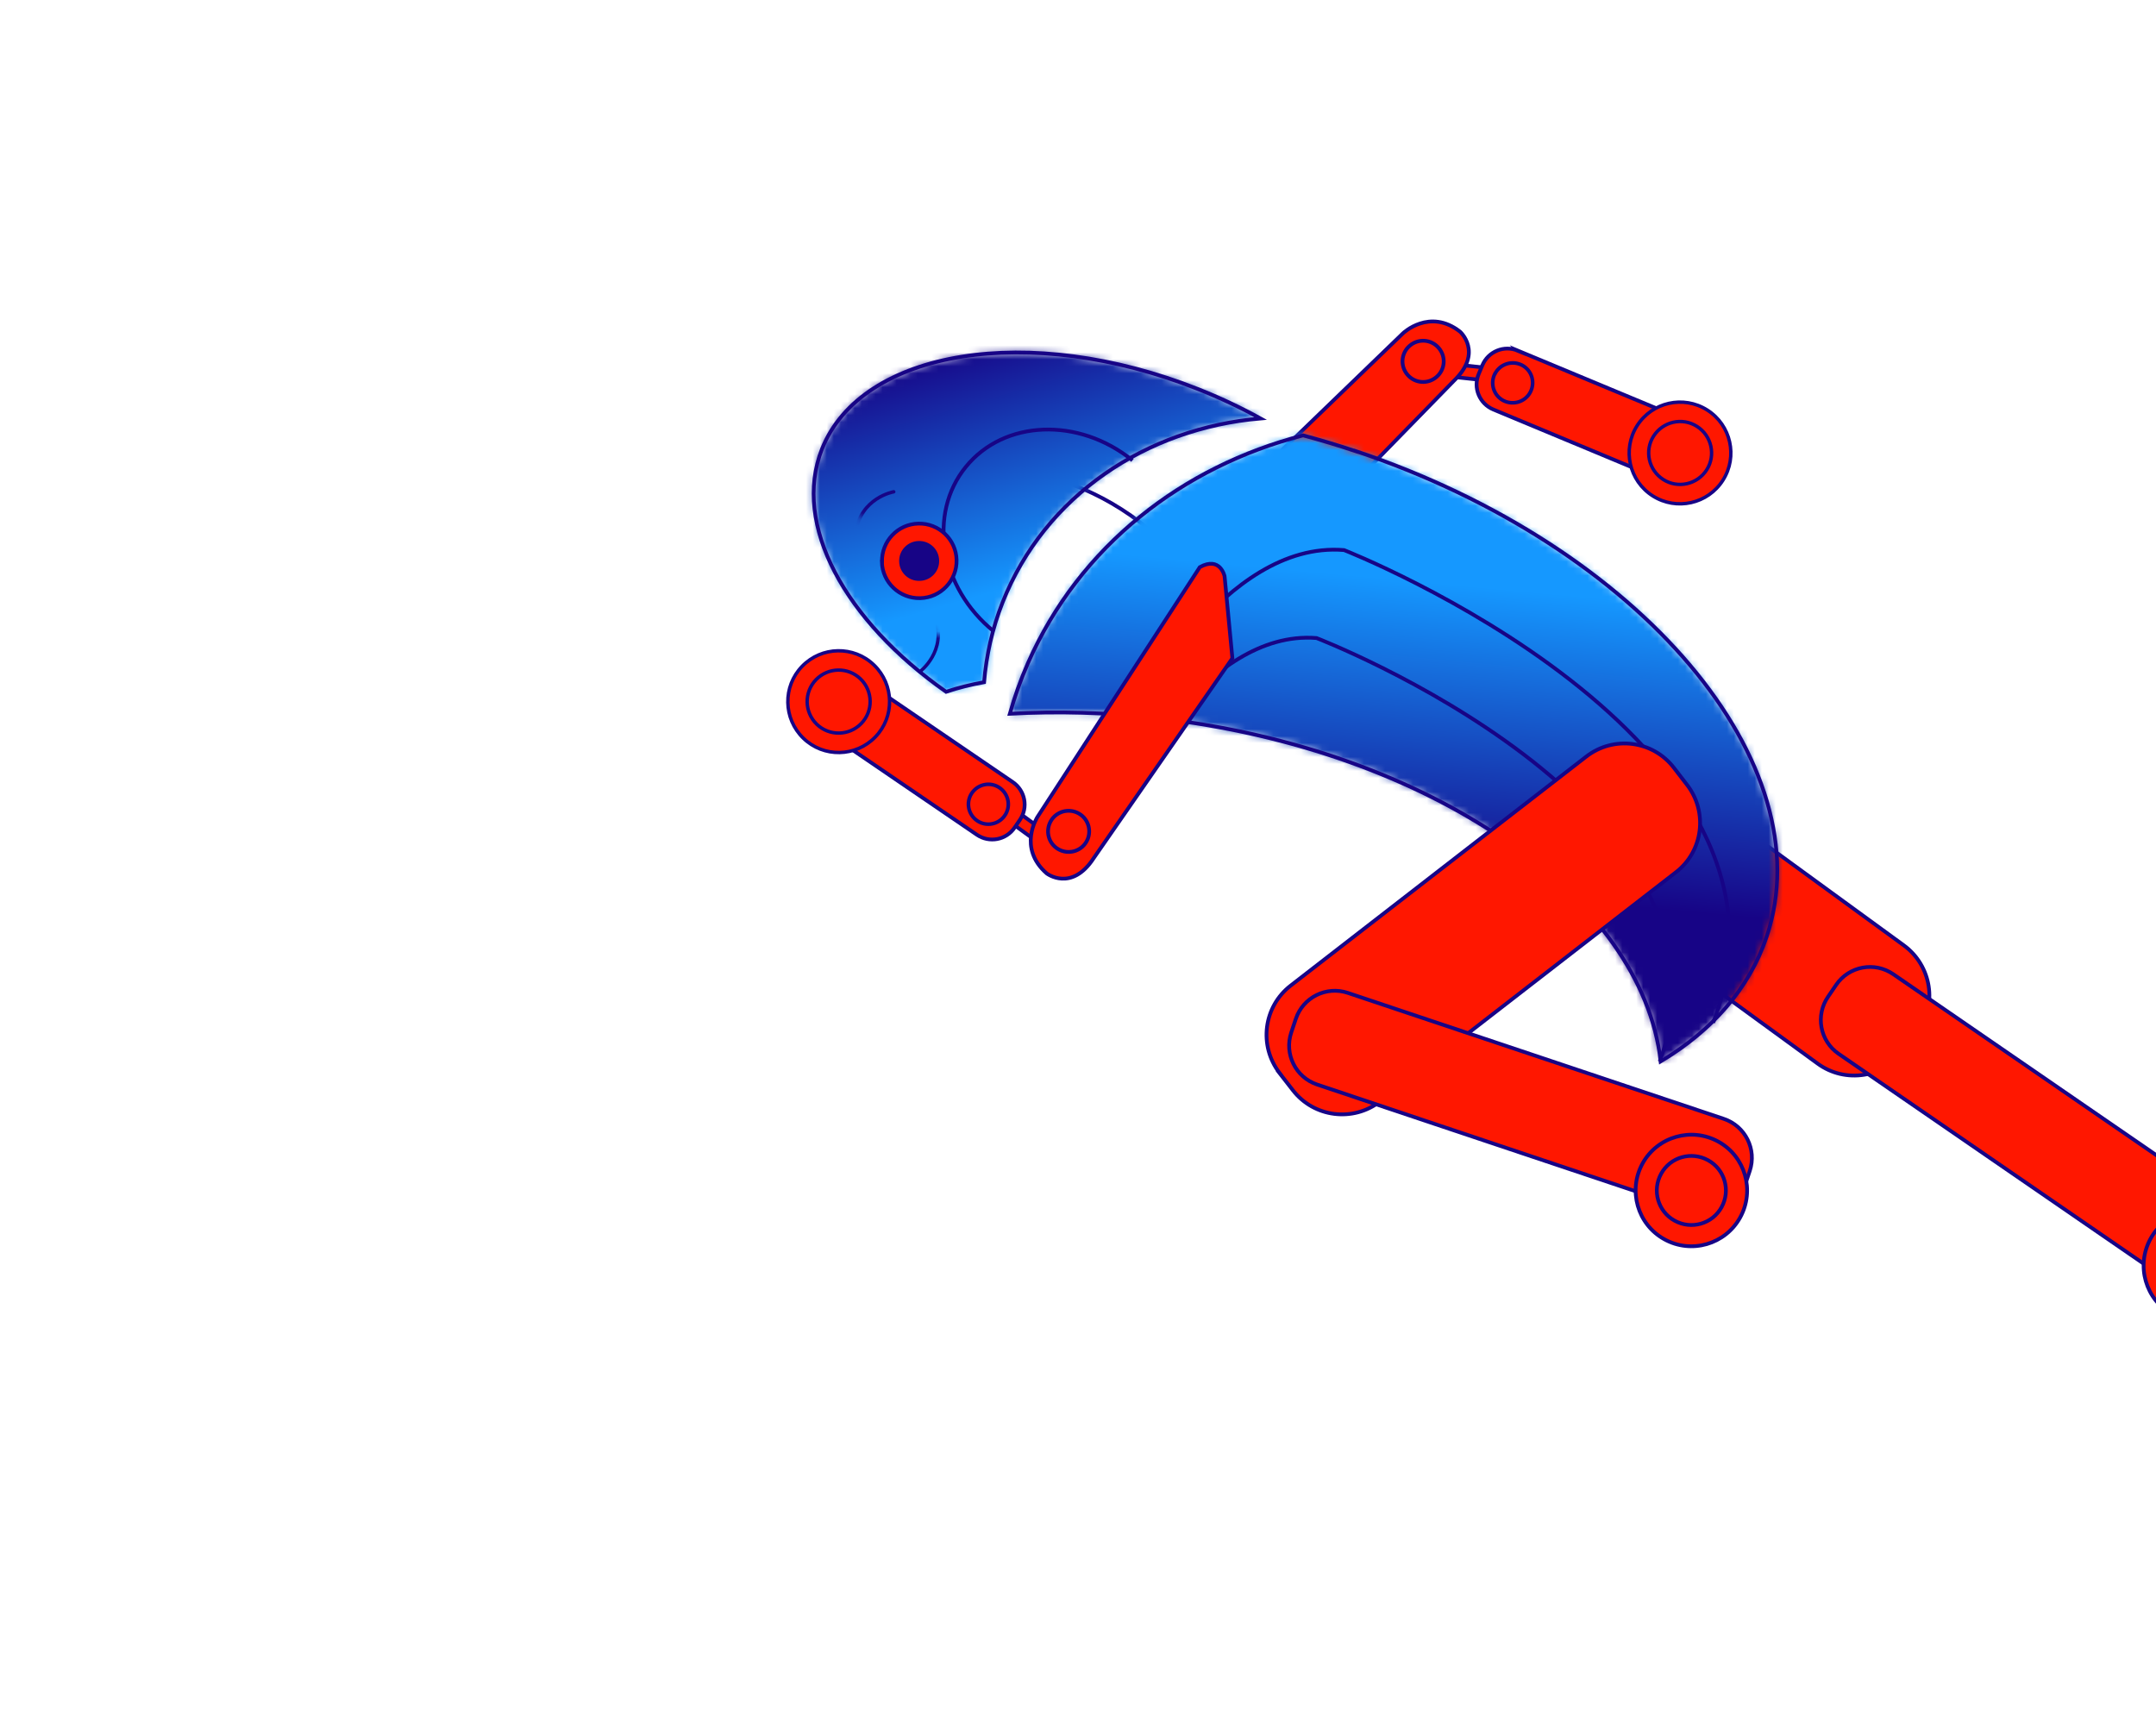<svg width="309" height="246" viewBox="0 0 309 246" fill="none" xmlns="http://www.w3.org/2000/svg">
    <path d="M140.586 67.144C140.586 67.144 159.43 65.625 172.686 84.671" stroke="#170486" stroke-width="0.54" stroke-miterlimit="10"/>
    <path d="M272.979 150.493L274.805 147.979C277.717 144 276.831 138.41 272.852 135.498L229.541 103.934C225.544 101.022 219.974 101.908 217.063 105.888L215.236 108.402C212.325 112.382 213.211 117.971 217.189 120.883L260.501 152.447C264.479 155.359 270.067 154.473 272.979 150.493Z" fill="#FF1700"/>
    <path d="M272.979 150.493L274.805 147.979C277.717 144 276.831 138.41 272.852 135.498L229.541 103.934C225.544 101.022 219.974 101.908 217.063 105.888L215.236 108.402C212.325 112.382 213.211 117.971 217.189 120.883L260.501 152.447C264.479 155.359 270.067 154.473 272.979 150.493Z" stroke="#170486" stroke-width="0.54" stroke-miterlimit="10"/>
    <path d="M318.534 181.752L319.692 180.052C321.536 177.375 320.867 173.703 318.173 171.858L271.353 139.642C268.676 137.797 265.005 138.467 263.161 141.162L262.003 142.862C260.159 145.539 260.828 149.211 263.522 151.056L310.342 183.271C313.019 185.116 316.69 184.447 318.534 181.752Z" fill="#FF1700"/>
    <path d="M318.534 181.752L319.692 180.052C321.536 177.375 320.867 173.703 318.173 171.858L271.353 139.642C268.676 137.797 265.005 138.467 263.161 141.162L262.003 142.862C260.159 145.539 260.828 149.211 263.522 151.056L310.342 183.271C313.019 185.116 316.69 184.447 318.534 181.752Z" stroke="#170486" stroke-width="0.54" stroke-miterlimit="10"/>
    <path d="M311.336 188.408C315.206 190.56 320.071 189.149 322.205 185.296C324.339 181.425 322.946 176.56 319.094 174.425C315.242 172.291 310.36 173.684 308.226 177.536C306.092 181.407 307.484 186.273 311.336 188.408Z" fill="#FF1700"/>
    <path d="M311.336 188.408C315.206 190.56 320.071 189.149 322.205 185.296C324.339 181.425 322.946 176.56 319.094 174.425C315.242 172.291 310.36 173.684 308.226 177.536C306.092 181.407 307.484 186.273 311.336 188.408Z" stroke="#170486" stroke-width="0.54" stroke-miterlimit="10"/>
    <path d="M198.389 51.136L215.541 52.991L215.347 54.79L198.194 52.935L198.389 51.136Z" fill="#FF1700"/>
    <path d="M198.389 51.136L215.541 52.991L215.347 54.79L198.194 52.935L198.389 51.136Z" stroke="#170486" stroke-width="0.54" stroke-miterlimit="10"/>
    <path d="M184.061 79.552L172.306 80.674C172.306 80.674 169.34 80.619 170.353 77.436L201.078 47.771C201.078 47.771 204.876 44.117 209.252 47.536C209.252 47.536 212.616 50.502 208.384 54.572L184.043 79.516L184.061 79.552Z" fill="#FF1700"/>
    <path d="M184.061 79.552L172.306 80.674C172.306 80.674 169.34 80.619 170.353 77.436L201.078 47.771C201.078 47.771 204.876 44.117 209.252 47.536C209.252 47.536 212.616 50.502 208.384 54.572L184.043 79.516L184.061 79.552Z" stroke="#170486" stroke-width="0.54" stroke-miterlimit="10"/>
    <path d="M205.906 54.01C207.136 52.943 207.262 51.08 206.177 49.85C205.11 48.62 203.248 48.493 202.018 49.579C200.788 50.646 200.662 52.509 201.747 53.739C202.814 54.969 204.676 55.096 205.906 54.01Z" fill="#FF1700"/>
    <path d="M205.906 54.01C207.136 52.943 207.262 51.08 206.177 49.85C205.11 48.62 203.248 48.493 202.018 49.579C200.788 50.646 200.662 52.509 201.747 53.739C202.814 54.969 204.676 55.096 205.906 54.01Z" stroke="#170486" stroke-width="0.54" stroke-miterlimit="10"/>
    <path d="M217.516 50.249L237.463 58.551C239.452 59.383 240.392 61.663 239.56 63.652L239.036 64.9C238.204 66.89 235.925 67.831 233.954 66.999L214.026 58.696C212.036 57.864 211.096 55.585 211.928 53.613L212.452 52.365C213.284 50.375 215.563 49.435 217.534 50.267" fill="#FF1700"/>
    <path d="M217.516 50.249L237.463 58.551C239.452 59.383 240.392 61.663 239.56 63.652L239.036 64.9C238.204 66.89 235.925 67.831 233.954 66.999L214.026 58.696C212.036 57.864 211.096 55.585 211.928 53.613L212.452 52.365C213.284 50.375 215.563 49.435 217.534 50.267L217.516 50.249Z" stroke="#170486" stroke-width="0.54" stroke-miterlimit="10"/>
    <path d="M246.938 68.826C249.09 65.426 248.077 60.922 244.678 58.769C241.278 56.617 236.775 57.63 234.623 61.03C232.471 64.431 233.484 68.935 236.883 71.087C240.283 73.24 244.786 72.227 246.938 68.826Z" fill="#FF1700"/>
    <path d="M246.938 68.826C249.09 65.426 248.077 60.922 244.678 58.769C241.278 56.617 236.775 57.63 234.623 61.03C232.471 64.431 233.484 68.935 236.883 71.087C240.283 73.24 244.786 72.227 246.938 68.826Z" stroke="#170486" stroke-width="0.49" stroke-miterlimit="10"/>
    <path d="M244.606 67.342C245.944 65.244 245.311 62.458 243.214 61.12C241.116 59.781 238.331 60.414 236.993 62.513C235.654 64.611 236.287 67.396 238.385 68.735C240.483 70.073 243.268 69.44 244.606 67.342Z" fill="#FF1700"/>
    <path d="M244.606 67.342C245.944 65.244 245.311 62.458 243.214 61.12C241.116 59.781 238.331 60.414 236.993 62.513C235.654 64.611 236.287 67.396 238.385 68.735C240.483 70.073 243.268 69.44 244.606 67.342Z" stroke="#170486" stroke-width="0.49" stroke-miterlimit="10"/>
    <path d="M214.26 53.578C214.984 52.167 216.702 51.624 218.112 52.33C219.523 53.053 220.065 54.772 219.342 56.182C218.619 57.593 216.901 58.136 215.49 57.431C214.08 56.707 213.537 54.989 214.242 53.578" fill="#FF1700"/>
    <path d="M214.26 53.578C214.984 52.167 216.702 51.624 218.112 52.33C219.523 53.053 220.065 54.772 219.342 56.182C218.619 57.593 216.901 58.136 215.49 57.431C214.08 56.707 213.537 54.989 214.242 53.578H214.26Z" stroke="#170486" stroke-width="0.52" stroke-miterlimit="10"/>
    <mask id="mask0_3763_29867" style="mask-type:luminance" maskUnits="userSpaceOnUse" x="144" y="62" width="111" height="91">
        <path d="M194.332 64.684C235.129 78.359 261.496 109.525 253.195 134.287C250.7 141.722 245.365 147.745 238.005 152.159C235.383 128.698 205.055 107.408 165.94 102.941C158.652 102.108 151.545 101.928 144.727 102.307C145.414 99.847 146.282 97.424 147.331 95.036C154.727 78.268 169.484 66.836 186.754 62.387C189.268 63.056 191.8 63.816 194.332 64.666" fill="white"/>
    </mask>
    <g mask="url(#mask0_3763_29867)">
        <path d="M145.712 51.708L269.695 63.147L260.503 162.824L136.52 151.385L145.712 51.708Z" fill="url(#paint0_linear_3763_29867)"/>
    </g>
    <path d="M194.333 64.683C191.801 63.833 189.269 63.074 186.756 62.404C169.485 66.854 154.729 78.268 147.332 95.035C146.283 97.423 145.415 99.865 144.728 102.307C151.546 101.927 158.653 102.108 165.941 102.94C205.057 107.39 235.384 128.68 238.006 152.14C245.366 147.727 250.701 141.721 253.197 134.269C261.497 109.506 235.149 78.34 194.333 64.665V64.683Z" stroke="#170486" stroke-width="0.54" stroke-miterlimit="10"/>
    <path d="M162.523 102.741C162.523 102.741 175.308 77.417 192.633 78.846C192.633 78.846 261.334 105.834 245.529 146.587" stroke="#170486" stroke-width="0.54" stroke-miterlimit="10"/>
    <path d="M160.785 113.704C160.785 113.704 172.648 90.171 188.689 91.455C188.689 91.455 251.224 115.53 237.878 152.141" stroke="#170486" stroke-width="0.54" stroke-miterlimit="10"/>
    <path d="M183.374 153.804L185.291 156.264C188.311 160.171 193.917 160.876 197.823 157.856L240.194 125.025C244.1 122.005 244.806 116.397 241.785 112.49L239.887 110.03C236.867 106.123 231.261 105.418 227.354 108.439L184.983 141.269C181.077 144.289 180.372 149.897 183.392 153.804" fill="#FF1700"/>
    <path d="M183.374 153.804L185.291 156.264C188.311 160.171 193.917 160.876 197.823 157.856L240.194 125.025C244.1 122.005 244.806 116.397 241.785 112.49L239.887 110.03C236.867 106.123 231.261 105.418 227.354 108.439L184.983 141.269C181.077 144.289 180.372 149.897 183.392 153.804H183.374Z" stroke="#170486" stroke-width="0.54" stroke-miterlimit="10"/>
    <path d="M250.139 169.813L250.79 167.859C251.821 164.766 250.157 161.42 247.083 160.389L193.21 142.337C190.118 141.306 186.773 142.97 185.742 146.045L185.091 147.998C184.06 151.091 185.724 154.42 188.798 155.469L242.671 173.539C245.763 174.57 249.09 172.906 250.139 169.813Z" fill="#FF1700"/>
    <path d="M247.058 160.372L193.181 142.32C190.094 141.286 186.752 142.951 185.718 146.038L185.063 147.993C184.029 151.081 185.694 154.424 188.781 155.458L242.658 173.51C245.745 174.544 249.087 172.879 250.121 169.792L250.776 167.836C251.81 164.749 250.145 161.406 247.058 160.372Z" stroke="#170486" stroke-width="0.54" stroke-miterlimit="10"/>
    <path d="M238.53 177.626C242.4 179.779 247.264 178.368 249.398 174.515C251.532 170.644 250.14 165.778 246.288 163.644C242.436 161.51 237.553 162.902 235.419 166.755C233.285 170.626 234.678 175.492 238.53 177.626Z" fill="#FF1700"/>
    <path d="M238.53 177.626C242.4 179.779 247.264 178.368 249.398 174.515C251.532 170.644 250.14 165.778 246.288 163.644C242.436 161.51 237.553 162.902 235.419 166.755C233.285 170.626 234.678 175.492 238.53 177.626Z" stroke="#170486" stroke-width="0.54" stroke-miterlimit="10"/>
    <path d="M240.011 174.968C242.398 176.288 245.418 175.438 246.739 173.032C248.059 170.645 247.209 167.624 244.804 166.304C242.416 164.983 239.396 165.833 238.076 168.239C236.756 170.627 237.606 173.647 240.011 174.968Z" fill="#FF1700"/>
    <path d="M240.011 174.968C242.398 176.288 245.418 175.438 246.739 173.032C248.059 170.645 247.209 167.624 244.804 166.304C242.416 164.983 239.396 165.833 238.076 168.239C236.756 170.627 237.606 173.647 240.011 174.968Z" stroke="#170486" stroke-width="0.54" stroke-miterlimit="10"/>
    <path d="M138.412 110.943L152.352 121.11L151.286 122.572L137.346 112.405L138.412 110.943Z" fill="#FF1700"/>
    <path d="M138.412 110.943L152.352 121.11L151.286 122.572L137.346 112.405L138.412 110.943Z" stroke="#170486" stroke-width="0.54" stroke-miterlimit="10"/>
    <path d="M176.627 94.349L175.506 82.591C175.506 82.591 174.891 79.679 171.961 81.289L148.687 117.104C148.687 117.104 145.812 121.517 150.007 125.189C150.007 125.189 153.552 127.92 156.753 123L176.627 94.349Z" fill="#FF1700"/>
    <path d="M176.627 94.349L175.506 82.591C175.506 82.591 174.891 79.679 171.961 81.289L148.687 117.104C148.687 117.104 145.812 121.517 150.007 125.189C150.007 125.189 153.552 127.92 156.753 123L176.627 94.349Z" stroke="#170486" stroke-width="0.54" stroke-miterlimit="10"/>
    <path d="M155.705 120.649C154.891 122.06 153.083 122.53 151.672 121.716C150.262 120.902 149.791 119.094 150.605 117.683C151.419 116.272 153.227 115.801 154.638 116.615C156.049 117.429 156.519 119.238 155.705 120.649Z" fill="#FF1700"/>
    <path d="M155.705 120.649C154.891 122.06 153.083 122.53 151.672 121.716C150.262 120.902 149.791 119.094 150.605 117.683C151.419 116.272 153.227 115.801 154.638 116.615C156.049 117.429 156.519 119.238 155.705 120.649Z" stroke="#170486" stroke-width="0.54" stroke-miterlimit="10"/>
    <mask id="mask1_3763_29867" style="mask-type:luminance" maskUnits="userSpaceOnUse" x="116" y="50" width="65" height="50">
        <path d="M171.654 55.747C174.819 56.995 177.839 58.424 180.66 59.98C164.312 61.373 149.754 71.013 143.696 86.334C142.213 90.079 141.363 93.931 141.038 97.784C139.121 98.128 137.294 98.58 135.595 99.159C121.127 88.993 113.514 75.246 117.8 64.375C121.362 55.385 132.213 50.52 145.776 50.52C153.769 50.52 162.703 52.202 171.636 55.747" fill="white"/>
    </mask>
    <g mask="url(#mask1_3763_29867)">
        <path d="M175.461 32.549L193.666 95.389L118.716 117.112L100.511 54.272L175.461 32.549Z" fill="url(#paint1_linear_3763_29867)"/>
    </g>
    <path d="M141.038 97.784C141.363 93.931 142.213 90.079 143.696 86.334C149.754 71.013 164.312 61.373 180.66 59.98C177.839 58.424 174.819 56.995 171.654 55.747C147.566 46.215 123.46 50.085 117.8 64.375C113.514 75.246 121.127 88.993 135.595 99.159C137.313 98.58 139.121 98.128 141.038 97.784Z" stroke="#170486" stroke-width="0.54" stroke-miterlimit="10"/>
    <path d="M142.43 90.495C134.726 84.255 132.918 73.691 138.416 66.926C143.895 60.161 154.583 59.745 162.305 65.985" stroke="#170486" stroke-width="0.54" stroke-miterlimit="10"/>
    <path d="M126.39 80.529C126.463 83.478 128.922 85.811 131.888 85.739C134.836 85.666 137.168 83.206 137.096 80.258C137.024 77.309 134.564 74.976 131.617 75.049C128.669 75.121 126.336 77.581 126.408 80.529" fill="#FF1700"/>
    <path d="M126.39 80.529C126.463 83.478 128.922 85.811 131.888 85.739C134.836 85.666 137.168 83.206 137.096 80.258C137.024 77.309 134.564 74.976 131.617 75.049C128.669 75.121 126.336 77.581 126.408 80.529H126.39Z" stroke="#170486" stroke-width="0.54" stroke-miterlimit="10"/>
    <path d="M128.867 80.475C128.903 82.067 130.224 83.315 131.815 83.261C133.406 83.224 134.654 81.904 134.6 80.33C134.564 78.739 133.244 77.49 131.652 77.545C130.079 77.581 128.813 78.901 128.867 80.493" fill="#170486"/>
    <mask id="mask2_3763_29867" style="mask-type:luminance" maskUnits="userSpaceOnUse" x="121" y="67" width="11" height="11">
        <path d="M131.219 72.245L125.974 77.183L121.544 71.684L127.964 67.054L131.219 72.245Z" fill="white"/>
    </mask>
    <g mask="url(#mask2_3763_29867)">
        <path d="M128.09 70.491C128.09 70.491 123.298 71.323 122.628 76.406" stroke="#170486" stroke-width="0.49" stroke-linecap="round" stroke-linejoin="round"/>
    </g>
    <path d="M140.007 119.653L122.158 107.48C120.386 106.268 119.916 103.844 121.128 102.071L121.887 100.95C123.099 99.177 125.522 98.707 127.294 99.919L145.143 112.092C146.916 113.304 147.368 115.728 146.174 117.501L145.415 118.622C144.203 120.395 141.78 120.865 140.007 119.653Z" fill="#FF1700"/>
    <path d="M145.155 112.104L127.315 99.936C125.537 98.724 123.125 99.18 121.912 100.958L121.148 102.079C119.936 103.858 120.392 106.271 122.17 107.483L140.01 119.651C141.788 120.864 144.2 120.407 145.413 118.629L146.177 117.508C147.389 115.73 146.933 113.317 145.155 112.104Z" stroke="#170486" stroke-width="0.54" stroke-miterlimit="10"/>
    <path d="M114.96 95.507C112.157 98.401 112.248 103.013 115.141 105.817C118.035 108.621 122.646 108.53 125.449 105.636C128.252 102.742 128.162 98.129 125.268 95.326C122.375 92.522 117.763 92.612 114.96 95.507Z" fill="#FF1700"/>
    <path d="M114.96 95.507C112.157 98.401 112.248 103.013 115.141 105.817C118.035 108.621 122.646 108.53 125.449 105.636C128.252 102.742 128.162 98.129 125.268 95.326C122.375 92.522 117.763 92.612 114.96 95.507Z" stroke="#170486" stroke-width="0.49" stroke-miterlimit="10"/>
    <path d="M116.95 97.424C115.214 99.214 115.268 102.072 117.058 103.809C118.849 105.545 121.706 105.491 123.442 103.7C125.178 101.909 125.124 99.052 123.334 97.315C121.543 95.579 118.686 95.633 116.95 97.424Z" fill="#FF1700"/>
    <path d="M116.95 97.424C115.214 99.214 115.268 102.072 117.058 103.809C118.849 105.545 121.706 105.491 123.442 103.7C125.178 101.909 125.124 99.052 123.334 97.315C121.543 95.579 118.686 95.633 116.95 97.424Z" stroke="#170486" stroke-width="0.49" stroke-miterlimit="10"/>
    <path d="M143.878 117.067C142.883 118.297 141.093 118.496 139.863 117.501C138.633 116.506 138.434 114.715 139.429 113.485C140.424 112.255 142.214 112.056 143.444 113.051C144.673 114.046 144.872 115.837 143.878 117.067Z" fill="#FF1700"/>
    <path d="M143.878 117.067C142.883 118.297 141.093 118.496 139.863 117.501C138.633 116.506 138.434 114.715 139.429 113.485C140.424 112.255 142.214 112.056 143.444 113.051C144.673 114.046 144.872 115.837 143.878 117.067Z" stroke="#170486" stroke-width="0.52" stroke-miterlimit="10"/>
    <mask id="mask3_3763_29867" style="mask-type:luminance" maskUnits="userSpaceOnUse" x="128" y="89" width="10" height="11">
        <path d="M137.168 92.231L133.533 99.285L128.271 96.12L130.712 89.337L137.168 92.231Z" fill="white"/>
    </mask>
    <g mask="url(#mask3_3763_29867)">
        <path d="M131.852 96.264C131.852 96.264 135.758 93.352 134.04 88.522" stroke="#170486" stroke-width="0.49" stroke-linecap="round" stroke-linejoin="round"/>
    </g>
    <defs>
        <linearGradient id="paint0_linear_3763_29867" x1="208.742" y1="83.809" x2="204.689" y2="127.74" gradientUnits="userSpaceOnUse">
            <stop stop-color="#1598FF"/>
            <stop offset="0.99" stop-color="#170486"/>
            <stop offset="1" stop-color="#170486"/>
        </linearGradient>
        <linearGradient id="paint1_linear_3763_29867" x1="139.003" y1="48.332" x2="149.024" y2="82.904" gradientUnits="userSpaceOnUse">
            <stop stop-color="#170486"/>
            <stop offset="0.01" stop-color="#170486"/>
            <stop offset="1" stop-color="#1598FF"/>
        </linearGradient>
    </defs>
</svg>
